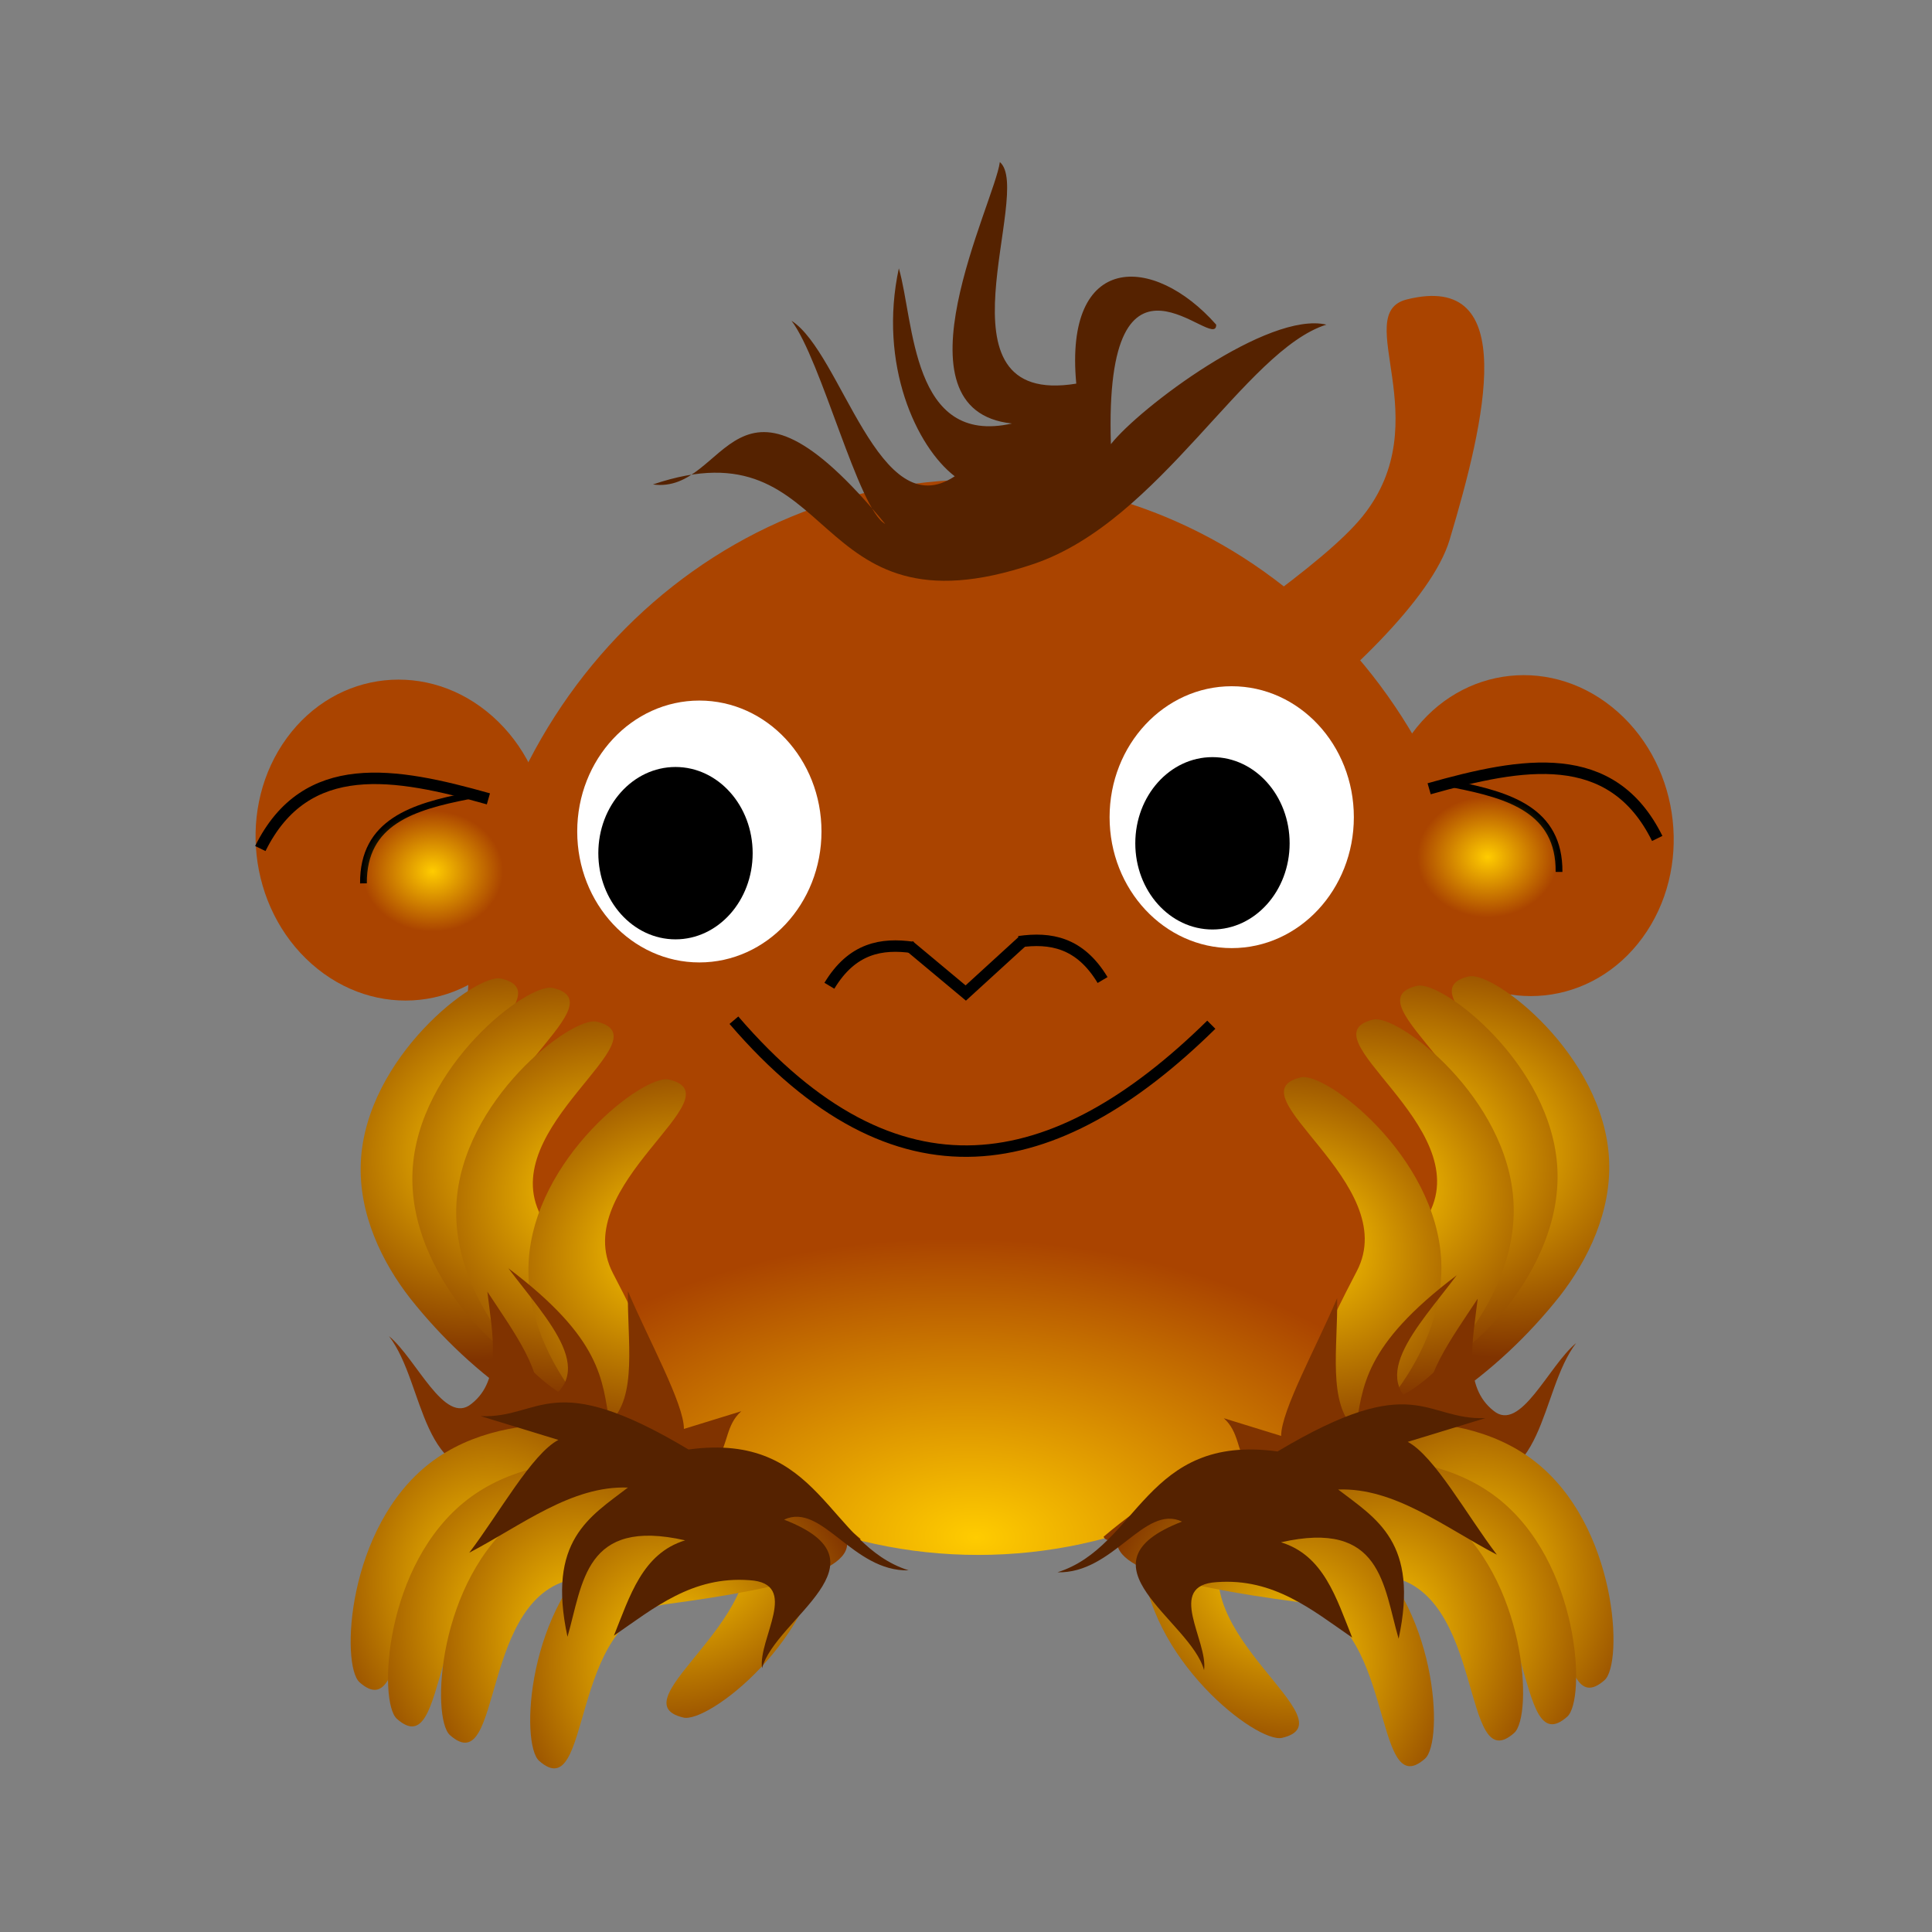 <svg:svg xmlns:dc="http://purl.org/dc/elements/1.1/" xmlns:ns1="http://sodipodi.sourceforge.net/DTD/sodipodi-0.dtd" xmlns:ns2="http://www.inkscape.org/namespaces/inkscape" xmlns:ns4="http://creativecommons.org/ns#" xmlns:rdf="http://www.w3.org/1999/02/22-rdf-syntax-ns#" xmlns:svg="http://www.w3.org/2000/svg" height="375.95" id="svg130992" version="1.1" viewBox="-12.598 -5.615 375.95 375.95" width="375.95" ns1:docname="chinese zodiac monkey.svg" ns2:version="0.48.4 r9939">
  <svg:rect x="-12.598" y="-5.615" width="375.95" height="375.95" fill="#808080" stroke="none"/>
  <svg:title id="title131166">Chinese Zodiac Monkey in Color</svg:title>
  <svg:defs id="defs130994">
    <svg:radialGradient cx="845.66" cy="937.61" gradientTransform="matrix(1.343 -2.353 -2.712 -1.548 1717.9 4076.7)" gradientUnits="userSpaceOnUse" id="radialGradient148184-3" r="6.72" ns2:collect="always">
      <svg:stop id="stop34939-8-7-90-7-8-9" offset="0" style="stop-color:#ffcc00" />
      <svg:stop id="stop34941-2-7-70-1-7-3" offset="1" style="stop-color:#803300" />
    </svg:radialGradient>
    <svg:radialGradient cx="845.66" cy="937.61" gradientTransform="matrix(-1.343 -2.353 2.712 -1.548 -1147.8 4074.9)" gradientUnits="userSpaceOnUse" id="radialGradient148186-9" r="6.72" ns2:collect="always">
      <svg:stop id="stop34939-8-7-90-5-8" offset="0" style="stop-color:#ffcc00" />
      <svg:stop id="stop34941-2-7-70-9-2" offset="1" style="stop-color:#803300" />
    </svg:radialGradient>
    <svg:radialGradient cx="210.9" cy="165.82" gradientTransform="matrix(.999 .044 -.022 .676 3.841 53.872)" gradientUnits="userSpaceOnUse" id="radialGradient148188-8" r="44.276" ns2:collect="always">
      <svg:stop id="stop34866-8-1" offset="0" style="stop-color:#ffcc00" />
      <svg:stop id="stop34868-2-8" offset="1" style="stop-color:#aa4400" />
    </svg:radialGradient>
    <svg:radialGradient cx="863.94" cy="640.57" gradientTransform="matrix(1 0 0 1.08 0 -51.245)" gradientUnits="userSpaceOnUse" id="radialGradient148190-4" r="2.463" ns2:collect="always">
      <svg:stop id="stop34876-9-6" offset="0" style="stop-color:#ffcc00" />
      <svg:stop id="stop34878-3-0" offset="1" style="stop-color:#ffcc00;stop-opacity:0" />
    </svg:radialGradient>
    <svg:radialGradient cx="845.66" cy="937.61" gradientTransform="matrix(1.343 2.353 -2.712 1.548 1650.2 -2843.4)" gradientUnits="userSpaceOnUse" id="radialGradient148194-8" r="6.72" ns2:collect="always">
      <svg:stop id="stop34939-6-6" offset="0" style="stop-color:#ffcc00" />
      <svg:stop id="stop34941-3-3" offset="1" style="stop-color:#803300" />
    </svg:radialGradient>
    <svg:radialGradient cx="845.66" cy="937.61" gradientTransform="matrix(1.343 2.353 -2.712 1.548 1654.7 -2842.6)" gradientUnits="userSpaceOnUse" id="radialGradient148196-5" r="6.72" ns2:collect="always">
      <svg:stop id="stop34939-1-4-5" offset="0" style="stop-color:#ffcc00" />
      <svg:stop id="stop34941-7-3-8" offset="1" style="stop-color:#803300" />
    </svg:radialGradient>
    <svg:radialGradient cx="845.66" cy="937.61" gradientTransform="matrix(1.343 2.353 -2.712 1.548 1658.5 -2839.7)" gradientUnits="userSpaceOnUse" id="radialGradient148198-3" r="6.72" ns2:collect="always">
      <svg:stop id="stop34939-8-8-4" offset="0" style="stop-color:#ffcc00" />
      <svg:stop id="stop34941-2-0-8" offset="1" style="stop-color:#803300" />
    </svg:radialGradient>
    <svg:radialGradient cx="845.66" cy="937.61" gradientTransform="matrix(1.343 2.353 -2.712 1.548 1664.8 -2834.6)" gradientUnits="userSpaceOnUse" id="radialGradient148200-3" r="6.72" ns2:collect="always">
      <svg:stop id="stop34939-8-7-8-7" offset="0" style="stop-color:#ffcc00" />
      <svg:stop id="stop34941-2-7-74-6" offset="1" style="stop-color:#803300" />
    </svg:radialGradient>
    <svg:radialGradient cx="845.66" cy="937.61" gradientTransform="matrix(-1.343 2.353 2.712 1.548 -1079.7 -2843.6)" gradientUnits="userSpaceOnUse" id="radialGradient148202-4" r="6.72" ns2:collect="always">
      <svg:stop id="stop34939-4-1-8" offset="0" style="stop-color:#ffcc00" />
      <svg:stop id="stop34941-4-2-6" offset="1" style="stop-color:#803300" />
    </svg:radialGradient>
    <svg:radialGradient cx="845.66" cy="937.61" gradientTransform="matrix(-1.343 2.353 2.712 1.548 -1084.2 -2842.8)" gradientUnits="userSpaceOnUse" id="radialGradient148204-1" r="6.72" ns2:collect="always">
      <svg:stop id="stop34939-1-1-3-5" offset="0" style="stop-color:#ffcc00" />
      <svg:stop id="stop34941-7-2-3-1" offset="1" style="stop-color:#803300" />
    </svg:radialGradient>
    <svg:radialGradient cx="845.66" cy="937.61" gradientTransform="matrix(-1.343 2.353 2.712 1.548 -1088 -2839.9)" gradientUnits="userSpaceOnUse" id="radialGradient148206-9" r="6.72" ns2:collect="always">
      <svg:stop id="stop34939-8-6-4-4" offset="0" style="stop-color:#ffcc00" />
      <svg:stop id="stop34941-2-2-1-5" offset="1" style="stop-color:#803300" />
    </svg:radialGradient>
    <svg:radialGradient cx="845.66" cy="937.61" gradientTransform="matrix(-1.343 2.353 2.712 1.548 -1094.3 -2834.8)" gradientUnits="userSpaceOnUse" id="radialGradient148208-4" r="6.72" ns2:collect="always">
      <svg:stop id="stop34939-8-7-4-1-5" offset="0" style="stop-color:#ffcc00" />
      <svg:stop id="stop34941-2-7-7-9-3" offset="1" style="stop-color:#803300" />
    </svg:radialGradient>
    <svg:radialGradient cx="845.66" cy="937.61" gradientTransform="matrix(1.343 2.353 -2.712 1.548 2271.2 -2518.1)" gradientUnits="userSpaceOnUse" id="radialGradient148210-2" r="6.72" ns2:collect="always">
      <svg:stop id="stop34939-0-9-8" offset="0" style="stop-color:#ffcc00" />
      <svg:stop id="stop34941-48-2-2" offset="1" style="stop-color:#803300" />
    </svg:radialGradient>
    <svg:radialGradient cx="845.66" cy="937.61" gradientTransform="matrix(1.343 2.353 -2.712 1.548 2275.7 -2517.3)" gradientUnits="userSpaceOnUse" id="radialGradient148212-6" r="6.72" ns2:collect="always">
      <svg:stop id="stop34939-1-9-1-3" offset="0" style="stop-color:#ffcc00" />
      <svg:stop id="stop34941-7-6-3-9" offset="1" style="stop-color:#803300" />
    </svg:radialGradient>
    <svg:radialGradient cx="845.66" cy="937.61" gradientTransform="matrix(1.343 2.353 -2.712 1.548 2279.5 -2514.3)" gradientUnits="userSpaceOnUse" id="radialGradient148214-4" r="6.72" ns2:collect="always">
      <svg:stop id="stop34939-8-71-8-6" offset="0" style="stop-color:#ffcc00" />
      <svg:stop id="stop34941-2-5-2-2" offset="1" style="stop-color:#803300" />
    </svg:radialGradient>
    <svg:radialGradient cx="845.66" cy="937.61" gradientTransform="matrix(1.343 2.353 -2.712 1.548 2285.7 -2509.3)" gradientUnits="userSpaceOnUse" id="radialGradient148216-5" r="6.72" ns2:collect="always">
      <svg:stop id="stop34939-8-7-9-6-5" offset="0" style="stop-color:#ffcc00" />
      <svg:stop id="stop34941-2-7-75-1-6" offset="1" style="stop-color:#803300" />
    </svg:radialGradient>
  </svg:defs>
  <ns1:namedview bordercolor="#666666" borderopacity="1.0" id="namedview130996" pagecolor="#ffffff" showgrid="false" units="in" ns2:current-layer="layer1" ns2:cx="319.46391" ns2:cy="221.93109" ns2:document-units="in" ns2:pageopacity="0.0" ns2:pageshadow="2" ns2:window-height="566" ns2:window-maximized="0" ns2:window-width="767" ns2:window-x="272" ns2:window-y="0" ns2:zoom="0.82189617" />
  <svg:g id="layer1" transform="translate(0,-405)" ns2:groupmode="layer" ns2:label="Layer 1">
    <svg:g id="g148139" transform="matrix(2.245 0 0 2.23 -461.32 -711.37)">
      <svg:path d="m290.43 572.78c-11.791-4.232 20.757-21.085 27.575-29.659 6.609-8.312-1.101-17.662 3.814-18.896 9.841-2.469 6.807 10.543 3.705 20.98-3.025 10.179-30.324 29.287-35.094 27.575z" id="path40444-4" style="fill-rule:evenodd;fill:#aa4400" ns1:nodetypes="sssss" ns2:connector-curvature="0" />
      <svg:path d="m306.16 632.83c5.086-9.805 7.446-16.353 3.224-16.146-2.213 0.109-10.988 7.957-10.54 17.086 0.448 9.129 10.018 16.478 12.162 15.972 6.056-1.429-8.838-9.217-4.846-16.913z" id="path34916-8-5-43-8-8" style="fill-rule:evenodd;fill:url(#radialGradient148184-3)" ns1:nodetypes="sssss" ns2:connector-curvature="0" />
      <svg:path d="m263.96 631.06c-5.086-9.805-7.446-16.353-3.224-16.146 2.213 0.109 10.988 7.957 10.54 17.086-0.448 9.129-10.018 16.478-12.162 15.972-6.056-1.429 8.838-9.217 4.846-16.913z" id="path34916-8-5-43-1" style="fill-rule:evenodd;fill:url(#radialGradient148186-9)" ns1:nodetypes="sssss" ns2:connector-curvature="0" />
      <svg:path d="m255.37 123.03c0 29.818-19.823 53.99-44.276 53.99s-44.276-24.172-44.276-53.99 19.823-53.99 44.276-53.99 44.276 24.172 44.276 53.99z" id="path31737-77-6-4-4" style="fill-rule:evenodd;fill:url(#radialGradient148188-8)" transform="matrix(1 0 0 .869 73.568 479.95)" ns1:cx="211.09325" ns1:cy="123.02956" ns1:rx="44.276211" ns1:ry="53.990147" ns1:type="arc" />
      <svg:path d="m212.9 109.59c0 4.001-3.369 7.245-7.524 7.245s-7.524-3.244-7.524-7.245 3.369-7.245 7.524-7.245 7.524 3.244 7.524 7.245z" id="path31757-7-3-3" style="fill-rule:evenodd;fill:#ffffff" transform="matrix(1.407 0 0 1.577 -28.47 397.83)" ns1:cx="205.37447" ns1:cy="109.58516" ns1:rx="7.5238948" ns1:ry="7.2452321" ns1:type="arc" />
      <svg:path d="m212.9 109.59c0 4.001-3.369 7.245-7.524 7.245s-7.524-3.244-7.524-7.245 3.369-7.245 7.524-7.245 7.524 3.244 7.524 7.245z" id="path31757-9-2-8-6-33-5" style="fill-rule:evenodd;fill:#000000" transform="matrix(.889 0 0 1.038 75.847 458.79)" ns1:cx="205.37447" ns1:cy="109.58516" ns1:rx="7.5238948" ns1:ry="7.2452321" ns1:type="arc" />
      <svg:path d="m212.9 109.59c0 4.001-3.369 7.245-7.524 7.245s-7.524-3.244-7.524-7.245 3.369-7.245 7.524-7.245 7.524 3.244 7.524 7.245z" id="path31757-7-3-2-5" style="fill-rule:evenodd;fill:#ffffff" transform="matrix(1.407 0 0 1.577 17.674 396.58)" ns1:cx="205.37447" ns1:cy="109.58516" ns1:rx="7.5238948" ns1:ry="7.2452321" ns1:type="arc" />
      <svg:path d="m212.9 109.59c0 4.001-3.369 7.245-7.524 7.245s-7.524-3.244-7.524-7.245 3.369-7.245 7.524-7.245 7.524 3.244 7.524 7.245z" id="path31757-9-2-8-6-33-9-2" style="fill-rule:evenodd;fill:#000000" transform="matrix(.889 0 0 1.038 122.39 457.93)" ns1:cx="205.37447" ns1:cy="109.58516" ns1:rx="7.5238948" ns1:ry="7.2452321" ns1:type="arc" />
      <svg:path d="m255.37 123.03c0 29.818-19.823 53.99-44.276 53.99s-44.276-24.172-44.276-53.99 19.823-53.99 44.276-53.99 44.276 24.172 44.276 53.99z" id="path31737-77-6-4-3-6" style="fill-rule:evenodd;fill:#aa4400" transform="matrix(.177 -.244 .185 .165 174.6 602.61)" ns1:cx="211.09325" ns1:cy="123.02956" ns1:rx="44.276211" ns1:ry="53.990147" ns1:type="arc" />
      <svg:path d="m255.37 123.03c0 29.818-19.823 53.99-44.276 53.99s-44.276-24.172-44.276-53.99 19.823-53.99 44.276-53.99 44.276 24.172 44.276 53.99z" id="path31737-77-6-4-3-5-8" style="fill-rule:evenodd;fill:#aa4400" transform="matrix(.177 -.244 .185 .165 272.13 602.22)" ns1:cx="211.09325" ns1:cy="123.02956" ns1:rx="44.276211" ns1:ry="53.990147" ns1:type="arc" />
      <svg:path d="m222.44 572.14c3.952-8.039 11.683-6.632 19.769-4.335" id="path34802-9" style="stroke:#000000;stroke-width:1px;fill:none" ns1:nodetypes="ccc" ns2:connector-curvature="0" />
      <svg:path d="m343.52 571.26c-3.952-8.039-11.683-6.632-19.769-4.335" id="path34802-5-2" style="stroke:#000000;stroke-width:1px;fill:none" ns1:nodetypes="ccc" ns2:connector-curvature="0" />
      <svg:path d="m231.38 575.18c-0.04-5.367 4.3-6.689 9.051-7.629" id="path34802-0-9" style="stroke:#000000;stroke-width:.587px;fill:none" ns1:nodetypes="ccc" ns2:connector-curvature="0" />
      <svg:path d="m335.01 574.18c0.04-5.367-4.3-6.689-9.051-7.629" id="path34802-0-2-5" style="stroke:#000000;stroke-width:.587px;fill:none" ns1:nodetypes="ccc" ns2:connector-curvature="0" />
      <svg:path d="m278.66 580.61 4.926 4.138 4.926-4.532" id="path34860-9" style="stroke:#000000;stroke-width:1px;fill:none" ns2:connector-curvature="0" />
      <svg:path d="m263.49 587.12c14.08 16.485 27.824 13.805 41.379 0.394" id="path34862-4" style="stroke:#000000;stroke-width:1px;fill:none" ns1:nodetypes="cc" ns2:connector-curvature="0" />
      <svg:path d="m866.4 640.57c0 1.469-1.103 2.66-2.463 2.66s-2.463-1.191-2.463-2.66 1.103-2.66 2.463-2.66 2.463 1.191 2.463 2.66z" id="path34872" style="fill-rule:evenodd;fill:url(#radialGradient148190-4)" transform="matrix(2.48 0 0 1.982 -1905.2 -695.5)" ns1:cx="863.94092" ns1:cy="640.56653" ns1:rx="2.4630542" ns1:ry="2.6600986" ns1:type="arc" />
      <svg:path d="m866.4 640.57c0 1.469-1.103 2.66-2.463 2.66s-2.463-1.191-2.463-2.66 1.103-2.66 2.463-2.66 2.463 1.191 2.463 2.66z" id="path34872-7" style="fill:url(#radialGradient148190-4);fill-rule:evenodd" transform="matrix(-2.48 0 0 1.982 2471.4 -696.74)" ns1:cx="863.94092" ns1:cy="640.56653" ns1:rx="2.4630542" ns1:ry="2.6600986" ns1:type="arc" />
      <svg:path d="m238.47 600.4c2.543 4.902 4.405 8.991 5.103 11.828 0.698 2.837 15.703 12.32 14.415 13.996-9.533-2.431-17.154-7.958-22.562-14.838-2.414-3.117-4.496-7.361-4.272-11.926 0.448-9.129 10.018-16.478 12.162-15.972 6.056 1.429-8.838 9.217-4.846 16.913z" id="path34916-5" style="fill-rule:evenodd;fill:url(#radialGradient148194-8)" ns1:nodetypes="ssccsss" ns2:connector-curvature="0" />
      <svg:path d="m242.95 601.22c5.086 9.805 7.446 16.353 3.224 16.146-2.213-0.109-10.988-7.957-10.54-17.086 0.448-9.129 10.018-16.478 12.162-15.972 6.056 1.429-8.838 9.217-4.846 16.913z" id="path34916-3-0" style="fill-rule:evenodd;fill:url(#radialGradient148196-5)" ns1:nodetypes="sssss" ns2:connector-curvature="0" />
      <svg:path d="m246.75 604.16c5.086 9.805 7.446 16.353 3.224 16.146-2.213-0.109-10.988-7.957-10.54-17.086 0.448-9.129 10.018-16.478 12.162-15.972 6.056 1.429-8.838 9.217-4.846 16.913z" id="path34916-8-58" style="fill-rule:evenodd;fill:url(#radialGradient148198-3)" ns1:nodetypes="sssss" ns2:connector-curvature="0" />
      <svg:path d="m253.01 609.21c5.086 9.805 7.446 16.353 3.224 16.146-2.213-0.109-10.988-7.957-10.54-17.086 0.448-9.129 10.018-16.478 12.162-15.972 6.056 1.429-8.838 9.217-4.846 16.913z" id="path34916-8-5-8" style="fill-rule:evenodd;fill:url(#radialGradient148200-3)" ns1:nodetypes="sssss" ns2:connector-curvature="0" />
      <svg:path d="m332.03 600.21c-2.543 4.902-4.405 8.991-5.103 11.828-0.698 2.837-15.703 12.32-14.415 13.996 9.533-2.431 17.154-7.958 22.562-14.838 2.414-3.117 4.496-7.361 4.272-11.926-0.448-9.129-10.018-16.478-12.162-15.972-6.056 1.429 8.838 9.217 4.846 16.913z" id="path34916-38-0" style="fill-rule:evenodd;fill:url(#radialGradient148202-4)" ns1:nodetypes="ssccsss" ns2:connector-curvature="0" />
      <svg:path d="m327.55 601.03c-5.086 9.805-7.446 16.353-3.224 16.146 2.213-0.109 10.988-7.957 10.54-17.086-0.448-9.129-10.018-16.478-12.162-15.972-6.056 1.429 8.838 9.217 4.846 16.913z" id="path34916-3-8-1" style="fill-rule:evenodd;fill:url(#radialGradient148204-1)" ns1:nodetypes="sssss" ns2:connector-curvature="0" />
      <svg:path d="m323.75 603.98c-5.086 9.805-7.446 16.353-3.224 16.146 2.213-0.109 10.988-7.957 10.54-17.086-0.448-9.129-10.018-16.478-12.162-15.972-6.056 1.429 8.838 9.217 4.846 16.913z" id="path34916-8-59-3" style="fill-rule:evenodd;fill:url(#radialGradient148206-9)" ns1:nodetypes="sssss" ns2:connector-curvature="0" />
      <svg:path d="m317.48 609.02c-5.086 9.805-7.446 16.353-3.224 16.146 2.213-0.109 10.988-7.957 10.54-17.086-0.448-9.129-10.018-16.478-12.162-15.972-6.056 1.429 8.838 9.217 4.846 16.913z" id="path34916-8-5-1-2" style="fill-rule:evenodd;fill:url(#radialGradient148208-4)" ns1:nodetypes="sssss" ns2:connector-curvature="0" />
      <svg:path d="m264.13 621.24c-2.68 2.397 0.844 6.549-11.038 6.341-4.064 6.937-12.856-1.105-18.135 0.458 2.192-2.486 8.718 1.351 8.93-1.554-7.693 1.54-7.086-7.582-10.296-11.799 2.384 1.971 4.816 7.854 7.152 5.907 2.666-2.106 1.816-6.052 1.377-9.783 2.327 3.561 5.036 7.221 4.265 9.983 5.852-2.585 0.943-7.468-2.446-12.027 8.117 6.176 8.128 9.721 8.771 13.471 2.474-2.231 1.51-7.281 1.594-11.471 1.742 4.147 4.875 9.854 4.851 12.02z" id="path40104-2" style="fill-rule:evenodd;fill:#803300" ns1:nodetypes="ccccccccccccc" ns2:connector-curvature="0" />
      <svg:path d="m305.95 621.85c2.68 2.397-0.844 6.549 11.038 6.341 4.064 6.937 12.856-1.105 18.135 0.458-2.192-2.486-8.718 1.351-8.93-1.554 7.693 1.54 7.086-7.582 10.296-11.799-2.384 1.971-4.816 7.854-7.152 5.907-2.666-2.106-1.816-6.052-1.377-9.783-2.327 3.561-5.036 7.221-4.265 9.983-5.852-2.585-0.943-7.468 2.446-12.027-8.117 6.176-8.128 9.721-8.771 13.471-2.474-2.231-1.51-7.281-1.594-11.471-1.742 4.147-4.875 9.854-4.851 12.02z" id="path40104-3-2" style="fill-rule:evenodd;fill:#803300" ns1:nodetypes="ccccccccccccc" ns2:connector-curvature="0" />
      <svg:g id="g40204-7" transform="matrix(.574 .819 .819 -.574 -1009.4 458.71)">
        <svg:path d="m859.45 925.75c2.543 4.902 4.405 8.991 5.103 11.828 0.698 2.837 15.703 12.32 14.415 13.996-9.533-2.431-17.154-7.958-22.562-14.838-2.414-3.117-4.496-7.361-4.272-11.926 0.448-9.129 10.018-16.478 12.162-15.972 6.056 1.429-8.838 9.217-4.846 16.913z" id="path34916-9-0" style="fill-rule:evenodd;fill:url(#radialGradient148210-2)" ns1:nodetypes="ssccsss" ns2:connector-curvature="0" />
        <svg:path d="m863.92 926.57c5.086 9.805 7.446 16.353 3.224 16.146-2.213-0.109-10.988-7.957-10.54-17.086 0.448-9.129 10.018-16.478 12.162-15.972 6.056 1.429-8.838 9.217-4.846 16.913z" id="path34916-3-83-3" style="fill-rule:evenodd;fill:url(#radialGradient148212-6)" ns1:nodetypes="sssss" ns2:connector-curvature="0" />
        <svg:path d="m867.72 929.52c5.086 9.805 7.446 16.353 3.224 16.146-2.213-0.109-10.988-7.957-10.54-17.086 0.448-9.129 10.018-16.478 12.162-15.972 6.056 1.429-8.838 9.217-4.846 16.913z" id="path34916-8-0-1" style="fill-rule:evenodd;fill:url(#radialGradient148214-4)" ns1:nodetypes="sssss" ns2:connector-curvature="0" />
        <svg:path d="m873.99 934.56c5.086 9.805 7.446 16.353 3.224 16.146-2.213-0.109-10.988-7.957-10.54-17.086 0.448-9.129 10.018-16.478 12.162-15.972 6.056 1.429-8.838 9.217-4.846 16.913z" id="path34916-8-5-4-3" style="fill-rule:evenodd;fill:url(#radialGradient148216-5)" ns1:nodetypes="sssss" ns2:connector-curvature="0" />
      </svg:g>
      <svg:g id="g40204-5-3" transform="matrix(-.574 .819 -.819 -.574 1579.4 458.52)">
        <svg:path d="m859.45 925.75c2.543 4.902 4.405 8.991 5.103 11.828 0.698 2.837 15.703 12.32 14.415 13.996-9.533-2.431-17.154-7.958-22.562-14.838-2.414-3.117-4.496-7.361-4.272-11.926 0.448-9.129 10.018-16.478 12.162-15.972 6.056 1.429-8.838 9.217-4.846 16.913z" id="path34916-9-3-7" style="fill:url(#radialGradient148210-2);fill-rule:evenodd" ns1:nodetypes="ssccsss" ns2:connector-curvature="0" />
        <svg:path d="m863.92 926.57c5.086 9.805 7.446 16.353 3.224 16.146-2.213-0.109-10.988-7.957-10.54-17.086 0.448-9.129 10.018-16.478 12.162-15.972 6.056 1.429-8.838 9.217-4.846 16.913z" id="path34916-3-83-5-0" style="fill:url(#radialGradient148212-6);fill-rule:evenodd" ns1:nodetypes="sssss" ns2:connector-curvature="0" />
        <svg:path d="m867.72 929.52c5.086 9.805 7.446 16.353 3.224 16.146-2.213-0.109-10.988-7.957-10.54-17.086 0.448-9.129 10.018-16.478 12.162-15.972 6.056 1.429-8.838 9.217-4.846 16.913z" id="path34916-8-0-5-9" style="fill:url(#radialGradient148214-4);fill-rule:evenodd" ns1:nodetypes="sssss" ns2:connector-curvature="0" />
        <svg:path d="m873.99 934.56c5.086 9.805 7.446 16.353 3.224 16.146-2.213-0.109-10.988-7.957-10.54-17.086 0.448-9.129 10.018-16.478 12.162-15.972 6.056 1.429-8.838 9.217-4.846 16.913z" id="path34916-8-5-4-6-5" style="fill:url(#radialGradient148216-5);fill-rule:evenodd" ns1:nodetypes="sssss" ns2:connector-curvature="0" />
      </svg:g>
      <svg:path d="m241.54 621.67c5.28 0.211 6.053-4.292 18.017 2.911 11.496-1.591 12.015 8.302 19.079 10.545-4.874 0.131-7.512-5.978-10.798-4.424 9.515 3.695-0.745 8.61-1.909 12.963-0.362-2.561 3.359-7.414-1.092-7.68-4.959-0.371-8.256 2.419-11.748 4.839 1.377-3.447 2.466-7.179 6.174-8.317-8.731-1.993-8.857 3.758-10.199 8.416-1.798-8.411 1.936-10.468 5.239-13.021-4.894-0.184-9.24 3.312-13.753 5.686 2.595-3.437 5.412-8.607 7.725-9.845z" id="path40104-0-5" style="fill-rule:evenodd;fill:#552200" ns1:nodetypes="ccccccccccccc" ns2:connector-curvature="0" />
      <svg:path d="m328.63 621.84c-5.28 0.211-6.053-4.292-18.017 2.911-11.496-1.591-12.015 8.302-19.079 10.545 4.874 0.131 7.512-5.978 10.798-4.424-9.515 3.695 0.745 8.61 1.909 12.963 0.362-2.561-3.359-7.414 1.092-7.68 4.959-0.371 8.256 2.419 11.748 4.839-1.377-3.447-2.466-7.179-6.174-8.317 8.731-1.993 8.857 3.758 10.199 8.416 1.798-8.411-1.936-10.468-5.239-13.021 4.894-0.184 9.24 3.312 13.753 5.686-2.595-3.437-5.412-8.607-7.725-9.845z" id="path40104-0-2-8" style="fill-rule:evenodd;fill:#552200" ns1:nodetypes="ccccccccccccc" ns2:connector-curvature="0" />
      <svg:path d="m256.47 540.37c16.35-5.578 13.034 13.729 32.992 6.941 10.988-3.737 18.321-18.644 25.384-20.887-5.051-1.191-16.184 7.24-18.68 10.43-0.623-19.746 9.192-7.815 9.126-10.43-5.454-6.208-13.195-6.304-12.127 5.148-12.817 2.117-3.657-16.799-6.625-19.335-0.423 3.447-9.649 21.675 1.051 22.814-8.731 1.993-8.463-8.881-9.805-13.539-1.798 8.411 1.542 15.591 4.845 18.144-6.597 4.44-9.8-10.779-14.147-13.568 2.595 3.437 5.806 16.488 8.119 17.727-13.342-16.305-13.524-2.529-20.134-3.445z" id="path40104-0-24-3" style="fill-rule:evenodd;fill:#552200" ns1:nodetypes="csccccccccccc" ns2:connector-curvature="0" />
      <svg:path d="m279.01 580.77c-2.716-0.388-5.267 0.044-7.245 3.344" id="path40424-7" style="stroke:#000000;stroke-width:1px;fill:none" ns1:nodetypes="cc" ns2:connector-curvature="0" />
      <svg:path d="m288.2 580.27c2.716-0.388 5.267 0.044 7.245 3.344" id="path40424-1-8" style="stroke:#000000;stroke-width:1px;fill:none" ns1:nodetypes="cc" ns2:connector-curvature="0" />
    </svg:g>
  </svg:g>
</svg:svg>
